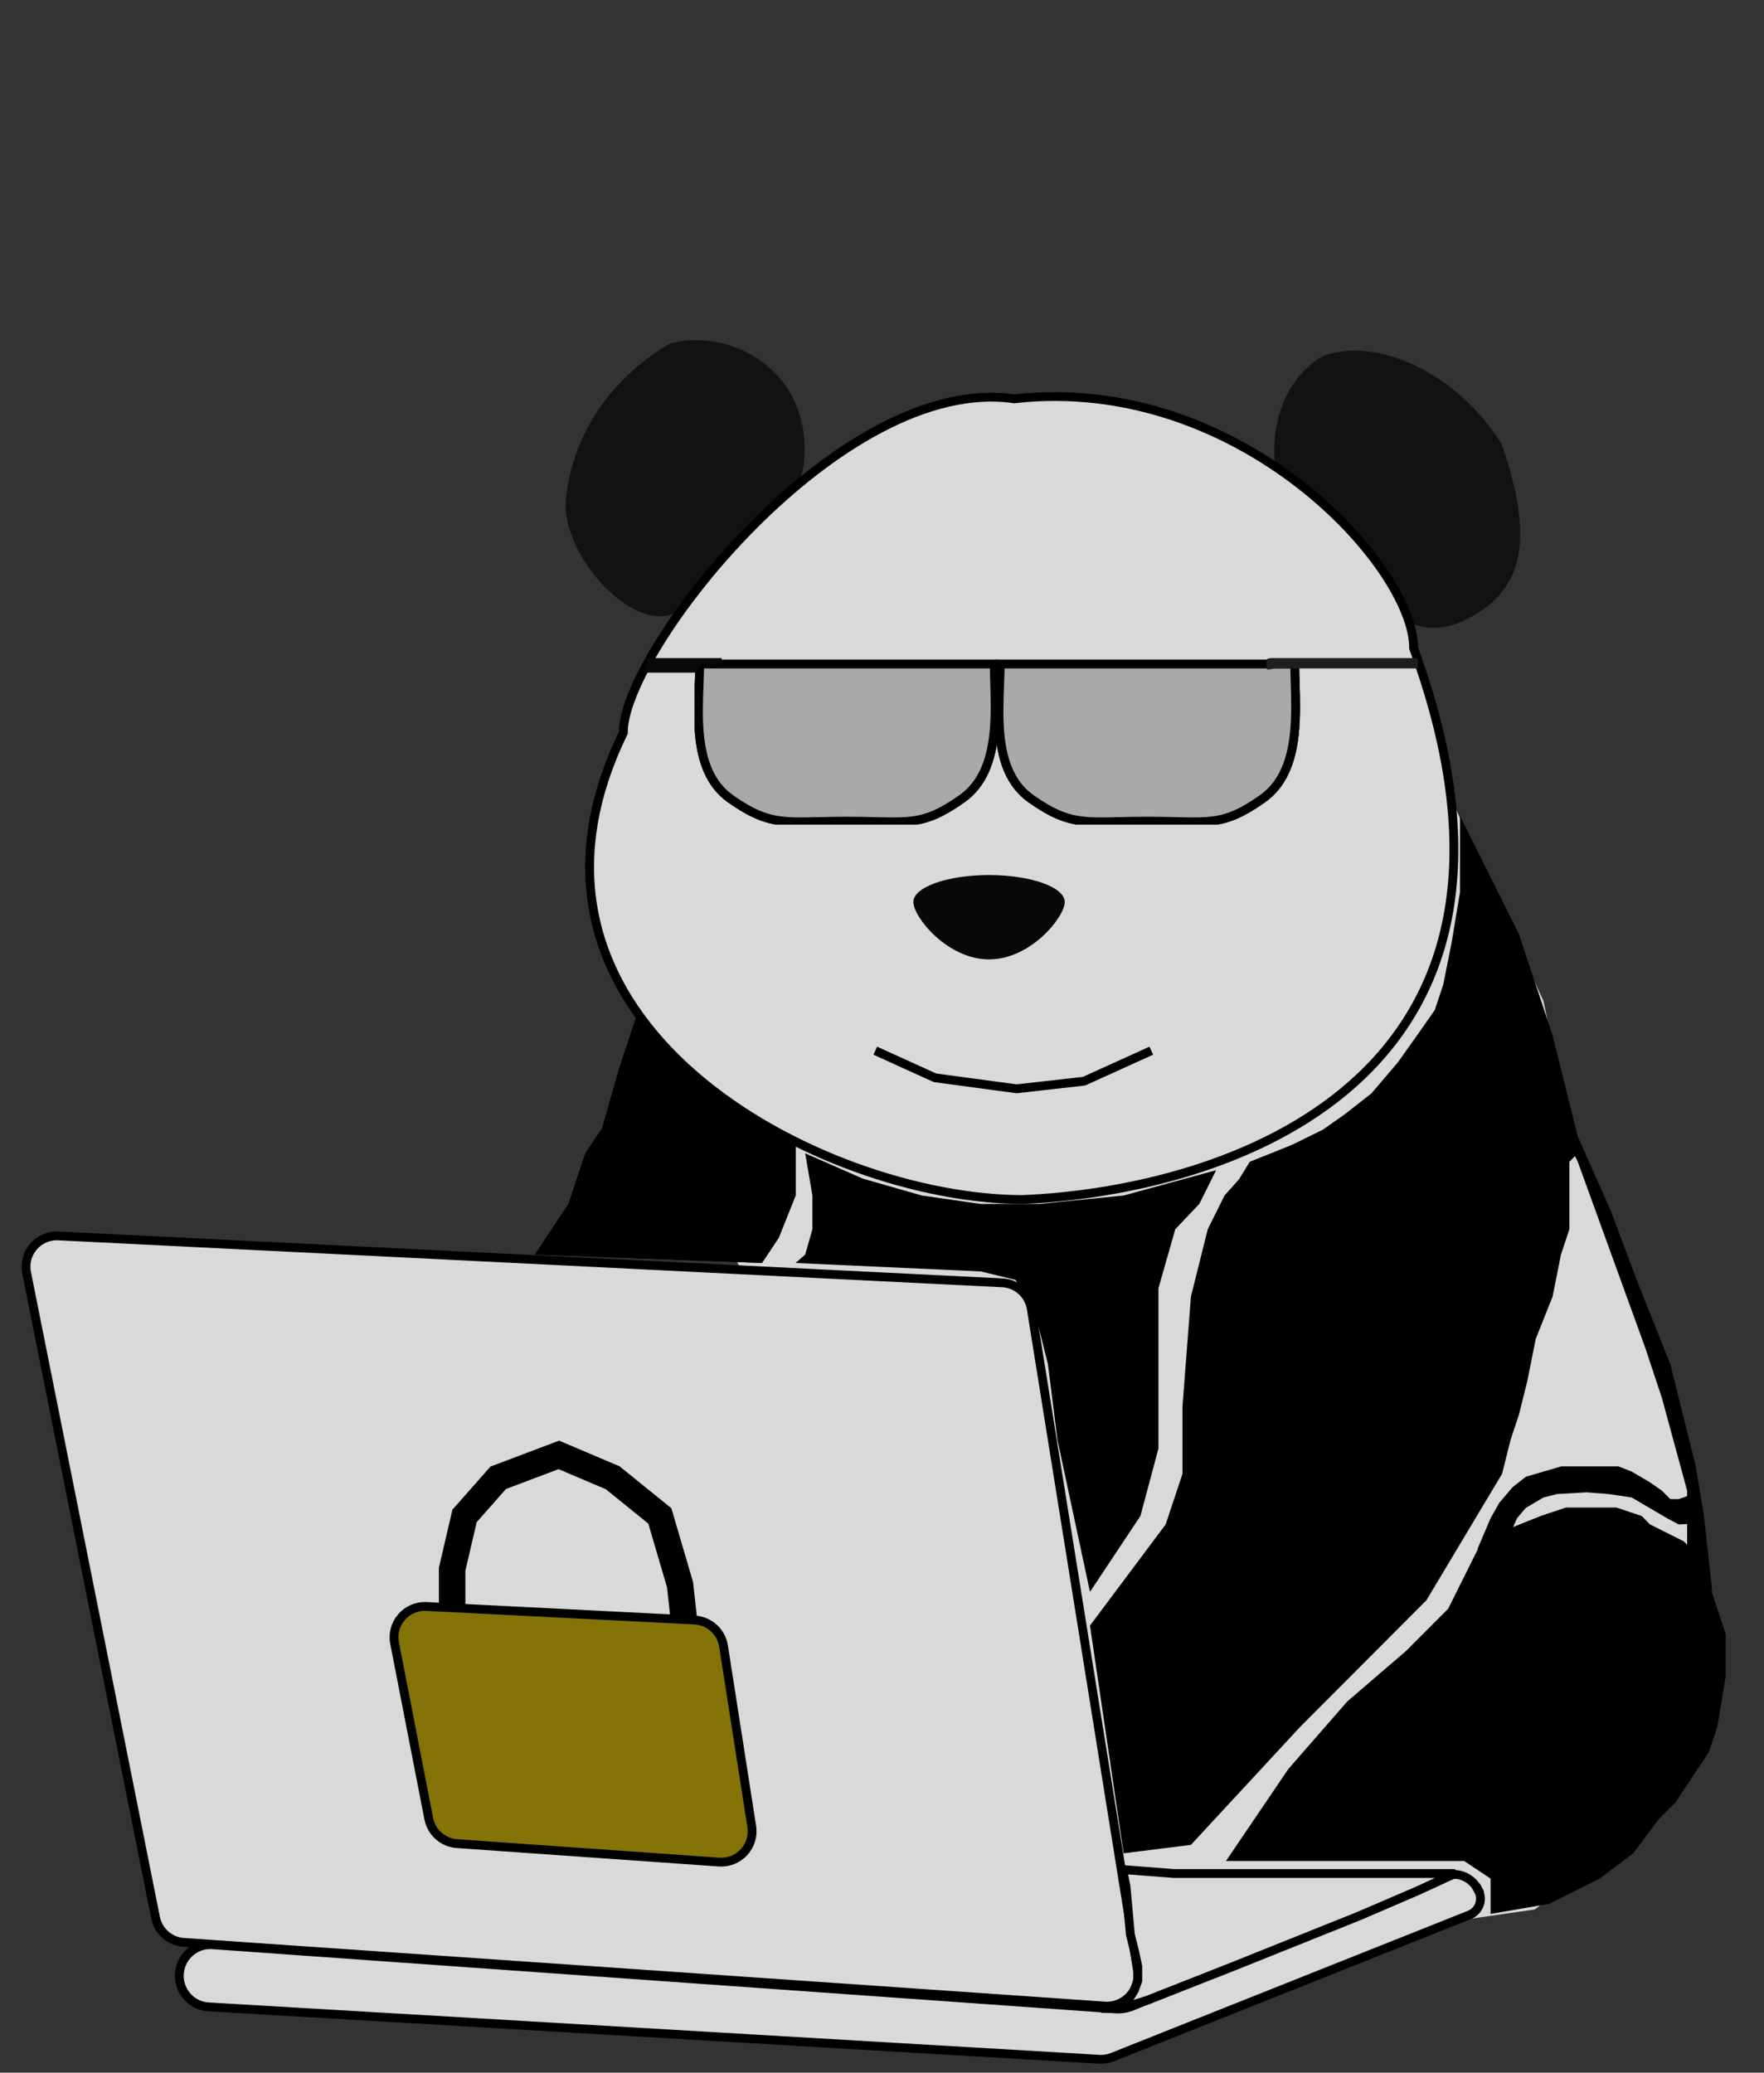 <svg width="200" height="235" viewBox="0 0 200 235" fill="none" xmlns="http://www.w3.org/2000/svg">
<rect x="0" y="0" width="200" height="235" fill="#333333" stroke="none"/>
<path d="M77 130.5L148.5 58L164.5 90.5L175 113.5L178.5 130.5L185.5 147L191.5 166L192.5 179.5L193.5 188L191.5 198.5L184 209L174 216.5L125.5 223.5L77 130.5Z" fill="#D9D9D9"/>
<path d="M6.623 140.128L113.642 145.449C115.294 145.531 116.663 146.758 116.925 148.391L128.963 223.404C129.32 225.628 127.514 227.605 125.267 227.45L20.825 220.23C19.25 220.121 17.943 218.972 17.634 217.424L3.018 144.31C2.571 142.074 4.346 140.015 6.623 140.128Z" fill="#D9D9D9" stroke="black"/>
<path d="M24.075 220.496L126.41 227.771C127.112 227.821 127.815 227.706 128.464 227.435L163.598 212.754C165.097 212.128 166.826 212.77 167.553 214.224L168 214L167.571 214.257C168.199 215.303 167.74 216.663 166.607 217.114L126.128 233.239C125.652 233.429 125.14 233.512 124.628 233.482L23.622 227.54C21.786 227.432 20.341 225.891 20.328 224.044C20.313 221.998 22.045 220.352 24.075 220.496Z" fill="#D9D9D9" stroke="black"/>
<path d="M170.305 50.452C173.166 59.057 173.738 65.724 167.444 69.575C160.236 73.985 157.206 68.618 149.929 62.882C142.651 57.145 142.651 44.715 149.929 40.398C156.001 38.022 165.368 42.337 170.305 50.452Z" fill="#121212"/>
<path d="M91.158 52.364C90.553 59.029 79.715 66.706 77.808 68.618C73.04 73.399 63.562 63.368 64.164 56.675C64.767 49.982 68.623 43.295 75.9 38.978C82.576 37.065 92.111 41.846 91.158 52.364Z" fill="#121212"/>
<path d="M160.269 73.399V73.487L160.3 73.57C164.807 85.94 165.68 95.946 164.137 104.007C162.595 112.061 158.634 118.21 153.404 122.865C142.924 132.193 127.333 135.528 115.941 136.005C104.612 136.002 89.241 131.022 78.731 121.905C73.482 117.351 69.468 111.785 67.757 105.317C66.048 98.858 66.622 91.451 70.629 83.179L70.679 83.075V82.961C70.679 81.867 71.04 80.403 71.747 78.659C72.451 76.923 73.483 74.945 74.791 72.835C77.407 68.614 81.108 63.891 85.433 59.55C89.759 55.209 94.696 51.265 99.779 48.586C104.866 45.906 110.062 44.513 114.926 45.209L114.99 45.218L115.053 45.212C127.767 43.795 139.084 48.529 147.233 54.813C151.307 57.954 154.577 61.473 156.824 64.785C159.083 68.112 160.269 71.171 160.269 73.399Z" fill="#D9D9D9" stroke="black"/>
<path d="M120.719 102.275C120.719 103.965 116.877 108.777 112.137 108.777C107.397 108.777 103.554 103.965 103.554 102.275C103.554 100.585 107.397 99.215 112.137 99.215C116.877 99.215 120.719 100.585 120.719 102.275Z" fill="#090808"/>
<path d="M68.272 127.9L70.179 121.207L72.086 115.47L80.668 124.075L90.204 129.812L90.204 135.549L88.297 140.33L86.39 143.198L60.643 142.242L64.458 136.505L66.365 130.768L68.272 127.9Z" fill="black"/>
<path d="M92.111 139.374L92.111 135.549L91.292 130.768L97.833 133.637L104.508 135.549L111.183 136.505L117.858 136.505L127.394 135.549L137.883 132.681L135.976 136.505L133.249 139.374L131.342 146.067L131.342 164.234L129.301 171.883L127.394 174.751L123.58 180.488L119.899 163.278L118.812 154.672L117.858 150.848L117.038 147.979L115.131 145.111L111.183 144.155L90.204 143.198L91.292 142.242L92.111 139.374Z" fill="black"/>
<path d="M136.93 139.374L138.837 135.549L140.481 133.7L141.698 131.724L146.465 129.812L150 128.075L152.5 126.312L154 125.137L155.5 123.962L157 122.2L158.5 120.437L161 116.912L162.676 114.514L163.63 111.645L164.584 106.864L165.537 101.128L165.537 92.522L168.398 98.259L172.212 105.908L173.166 108.777L174.119 111.645L175.073 114.514L176.027 117.382L176.98 121.207L177.934 125.031L178.887 128.856L178.887 130.768L177.934 131.724L177.934 134.593L177.934 139.374L176.98 142.242L176.027 147.023L174.119 151.804L173.166 156.584L172.212 160.409L171.259 163.278L170.305 167.102L167.444 171.883L164.584 176.664L161.723 181.444L147.419 195.787L135.023 209.173L127.394 210.129L123.58 184.313L132.162 172.839L134.069 167.102L134.069 159.453L135.023 147.023L135.976 143.198L136.93 139.374Z" fill="black"/>
<path d="M68.272 127.9L70.179 121.207L72.086 115.47L80.668 124.075L90.204 129.812L90.204 135.549L88.297 140.33L86.39 143.198L60.643 142.242L64.458 136.505L66.365 130.768L68.272 127.9Z" fill="black"/>
<path d="M168.006 174.751L169.913 173.795L174.681 171.883L177.542 170.927H183.263L186.124 171.883L187.077 172.839L188.985 173.795L190.892 174.751L192.799 176.664L193.752 179.532L194.706 182.401L195.66 185.269V190.05L194.706 195.787L193.752 198.655L191.845 201.524L189.938 204.392L188.031 206.304L185.17 210.129L181.356 212.998L175.634 215.866L169 217V212.998L166 211H157H139L146.073 200.568L152.748 192.918L159.423 187.181L164.191 182.401L166.099 178.576L168.006 174.751Z" fill="black"/>
<path d="M178.887 131.725L177.934 129.812L178.887 128.856L182.702 137.461L185.562 145.111L189.377 154.672L191.284 162.321L192.238 166.146L193.191 171.883L194.145 180.488L191.284 175.708L191.284 169.015L188.423 158.497L186.516 152.76L178.887 131.725Z" fill="black"/>
<path d="M167.5 175.662L169 172.137L170 170.375L171.5 168.612L173 167.437L175 166.85L177 166.262H179.5H182H183.5L185 166.85L187 168.025L188.423 169.014L189.377 169.971H190.331L192.5 169.2L193 170.962V172.725L190.331 172.839L189 172.137L187 170.962L185 169.787L182.421 169.401L179.834 169.2L176.5 169.401L175 169.787L174 170.375L173 170.962L172 172.137L171.259 173.795L167.5 175.662Z" fill="black"/>
<g clip-path="url(#clip0_20_2)">
<path d="M112.723 75.287C112.728 75.931 112.749 76.615 112.77 77.323C112.829 79.248 112.893 81.36 112.658 83.392C112.323 86.284 111.386 88.924 109.063 90.564C106.664 92.257 105.117 92.863 103.377 93.076C102.489 93.185 101.528 93.194 100.338 93.173C99.99 93.167 99.621 93.159 99.231 93.149C98.299 93.128 97.242 93.103 96.028 93.103C94.82 93.103 93.76 93.127 92.822 93.149C92.424 93.158 92.049 93.167 91.692 93.173C90.486 93.194 89.503 93.185 88.593 93.076C86.808 92.862 85.219 92.255 82.822 90.564C80.501 88.925 79.606 86.287 79.314 83.395C79.117 81.448 79.195 79.433 79.267 77.577C79.298 76.778 79.327 76.009 79.334 75.287H96.028H112.723Z" fill="#AAA9A9" stroke="black"/>
<path d="M146.795 75.287C146.8 75.931 146.821 76.615 146.842 77.323C146.901 79.248 146.966 81.36 146.73 83.392C146.395 86.284 145.458 88.924 143.136 90.564C140.736 92.257 139.189 92.863 137.449 93.076C136.561 93.185 135.6 93.194 134.41 93.173C134.062 93.167 133.693 93.159 133.303 93.149C132.371 93.128 131.314 93.103 130.101 93.103C128.892 93.103 127.832 93.127 126.895 93.149C126.497 93.158 126.121 93.167 125.764 93.173C124.558 93.194 123.576 93.185 122.665 93.076C120.88 92.862 119.291 92.255 116.895 90.564C114.573 88.925 113.678 86.287 113.386 83.395C113.189 81.448 113.267 79.433 113.339 77.577C113.37 76.778 113.399 76.009 113.406 75.287H130.101H146.795Z" fill="#FFFAFD" stroke="black"/>
<path d="M112.723 75.287C112.728 75.931 112.749 76.615 112.77 77.323C112.829 79.248 112.893 81.36 112.658 83.392C112.323 86.284 111.386 88.924 109.063 90.564C106.664 92.257 105.117 92.863 103.377 93.076C102.489 93.185 101.528 93.194 100.338 93.173C99.99 93.167 99.621 93.159 99.231 93.149C98.299 93.128 97.242 93.103 96.028 93.103C94.82 93.103 93.76 93.127 92.822 93.149C92.424 93.158 92.048 93.167 91.692 93.173C90.486 93.194 89.503 93.185 88.593 93.076C86.808 92.862 85.219 92.255 82.822 90.564C80.501 88.925 79.606 86.287 79.314 83.395C79.117 81.448 79.195 79.433 79.267 77.577C79.298 76.778 79.327 76.009 79.334 75.287H96.028H112.723Z" fill="#AAA9A9" stroke="black"/>
<path d="M146.795 75.287C146.8 75.931 146.821 76.615 146.842 77.323C146.901 79.248 146.966 81.36 146.73 83.392C146.395 86.284 145.458 88.924 143.136 90.564C140.736 92.257 139.189 92.863 137.449 93.076C136.561 93.185 135.6 93.194 134.41 93.173C134.062 93.167 133.693 93.159 133.303 93.149C132.371 93.128 131.314 93.103 130.101 93.103C128.892 93.103 127.832 93.127 126.894 93.149C126.497 93.158 126.121 93.167 125.764 93.173C124.558 93.194 123.576 93.185 122.665 93.076C120.88 92.862 119.291 92.255 116.895 90.564C114.573 88.925 113.678 86.287 113.386 83.395C113.189 81.448 113.267 79.433 113.339 77.577C113.37 76.778 113.399 76.009 113.406 75.287H130.101H146.795Z" fill="#AAA9A9" stroke="black"/>
</g>
<path d="M160 74.612L144.5 74.612C144.382 74.612 143.605 74.569 143.605 74.833V75.79C143.605 76.054 144.382 75.787 144.5 75.787H160.5C160.618 75.787 160.769 76.054 160.769 75.79V74.833C160.769 74.569 160.118 74.612 160 74.612Z" fill="#1E1E1E"/>
<path d="M51.261 184.388L51.261 177.929L52.672 171.876L56.489 167.552L63.359 164.958L69.466 167.552L74.809 171.876L77.099 179.658L77.481 183.117L77.863 186.576" stroke="black" stroke-width="3"/>
<path d="M73.5 74.612H81.828V75.348L79.5 75.2L79 76.268H73.04L73.5 74.612Z" fill="#090909"/>
<path d="M127.655 213.827L127.285 211.974L133.126 212.424L133.146 212.425H133.165H137.665H143.665H152.165H164.97L160.731 214.378L154.067 217.242L139.772 222.975L139.769 222.976L130.071 226.794L128.031 227.443L126.869 227.721H125.998L126.274 227.436L127.658 226.974L127.83 226.917L127.925 226.763L128.59 225.688L128.617 225.644L128.635 225.595L128.97 224.67L129 224.588V224.5V223.5V223V222.947L128.989 222.896L128.654 221.321L128.652 221.312L128.65 221.304L128.159 219.341L127.663 213.88L127.66 213.853L127.655 213.827Z" fill="#D9D9D9" stroke="black"/>
<path d="M48.351 182.145L78.753 183.681C80.409 183.764 81.779 184.998 82.035 186.636L85.231 207.094C85.578 209.315 83.77 211.283 81.527 211.125L51.803 209.032C50.224 208.921 48.916 207.763 48.613 206.209L44.739 186.309C44.304 184.077 46.08 182.03 48.351 182.145Z" fill="#847306" stroke="black"/>
<path d="M99.237 119.128L106 122.2L115.267 123.451L122.901 122.587L130.534 119.128" stroke="black"/>
<defs>
<clipPath id="clip0_20_2">
<rect width="68.658" height="21.035" fill="white" transform="translate(78.761 72.443)"/>
</clipPath>
</defs>
</svg>
